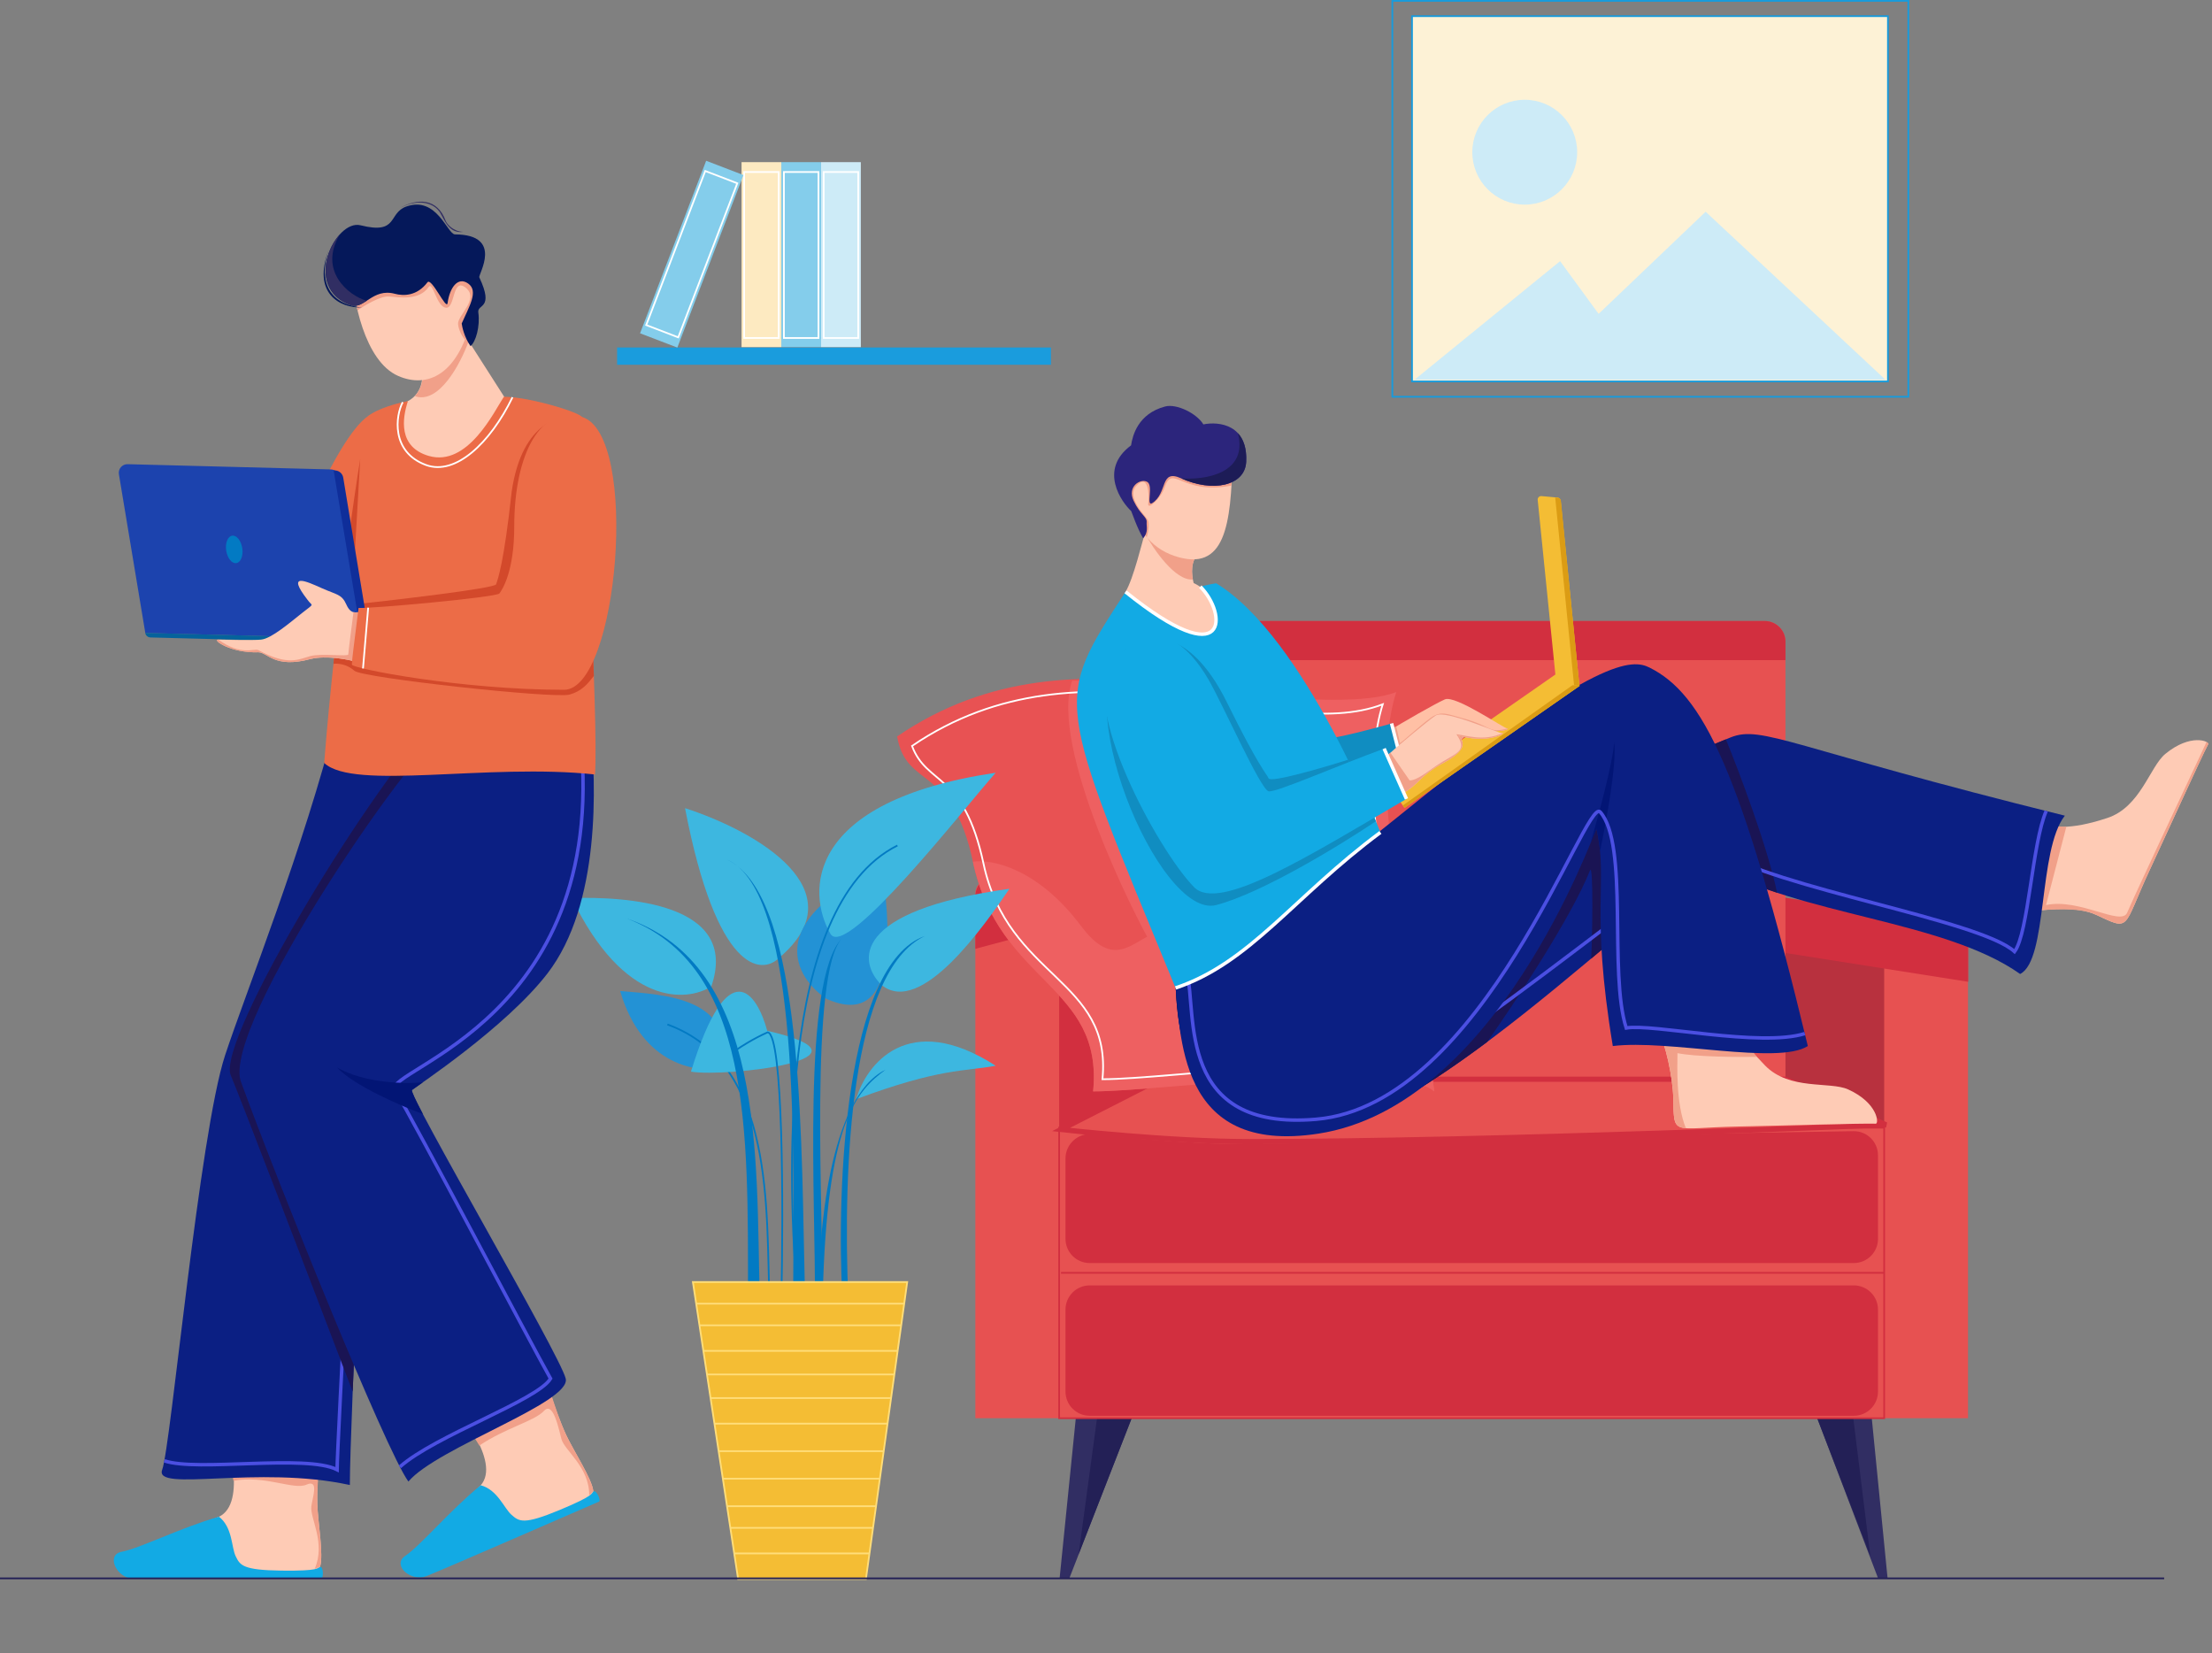 <svg width="273" height="204" viewBox="0 0 273 204" fill="none" xmlns="http://www.w3.org/2000/svg">
<rect x="0" y="0" width="273" height="204" fill="#808080" stroke="none"/>
<path d="M124.634 107.653L161.353 98.816V174.856H122.673V110.142C122.673 108.959 123.484 107.93 124.634 107.653Z" fill="#D22F3F"/>
<path d="M122.295 108.355H130.718V175.011H120.375V110.275C120.375 109.215 121.235 108.355 122.295 108.355Z" fill="#E75151"/>
<path d="M122.358 108.126L167.041 97.782V104.608L120.375 117.089V110.62C120.375 109.429 121.197 108.395 122.358 108.126Z" fill="#D22F3F"/>
<path d="M238.511 114.395L201.913 107.436V174.857H240.593V116.91C240.593 115.681 239.719 114.625 238.511 114.395Z" fill="#B8313E"/>
<path d="M240.965 114.102H232.542V175.011H242.885V116.022C242.885 114.961 242.025 114.102 240.965 114.102Z" fill="#E75151"/>
<path d="M240.751 113.991L196.246 106.976V113.802L242.912 121.157V116.52C242.912 115.26 241.995 114.187 240.751 113.991Z" fill="#D22F3F"/>
<path d="M230.939 174.295H224.002L231.793 194.775H232.962L230.939 174.295Z" fill="#312E63"/>
<path d="M224.002 174.295H228.64L230.828 192.001L224.002 174.295Z" fill="#232056"/>
<path d="M132.845 174.295H139.948L131.971 194.775H130.774L132.845 174.295Z" fill="#312E63"/>
<path d="M139.948 174.295H135.49L133.121 191.788L139.948 174.295Z" fill="#232056"/>
<path d="M130.718 139.155H232.541V175.011H130.718V139.155Z" fill="#E75151" stroke="#D22F3F" stroke-width="0.213"/>
<path d="M130.948 157.072H232.541" stroke="#D22F3F" stroke-width="0.213"/>
<path d="M131.502 152.877V142.963C131.502 141.154 133.091 139.753 134.889 139.955C139.836 140.51 149.291 141.404 157.036 141.153C182.181 140.339 218.181 139.752 228.752 139.59C230.418 139.564 231.778 140.908 231.778 142.574V152.877C231.778 154.526 230.441 155.864 228.791 155.864H134.488C132.839 155.864 131.502 154.526 131.502 152.877Z" fill="#D22F3F"/>
<path d="M134.488 158.622H228.791C230.441 158.622 231.778 159.959 231.778 161.609V171.725C231.778 173.374 230.441 174.711 228.791 174.711H134.488C132.839 174.711 131.502 173.374 131.502 171.725V161.609C131.502 159.959 132.839 158.622 134.488 158.622Z" fill="#D22F3F"/>
<path d="M145.69 76.636H217.799C219.213 76.636 220.359 77.782 220.359 79.196V134.328H143.13V79.196C143.13 77.782 144.276 76.636 145.69 76.636Z" fill="#E75151"/>
<path d="M145.69 76.636H217.799C219.213 76.636 220.359 77.782 220.359 79.196V81.463H143.13V79.196C143.13 77.782 144.276 76.636 145.69 76.636Z" fill="#D22F3F"/>
<path d="M143.13 133.179H220.359L232.771 138.81C232.771 138.81 183.784 140.879 154.163 140.879C144.379 140.879 130.948 139.385 130.948 139.385L143.13 133.179Z" fill="#E75151" stroke="#D22F3F" stroke-width="0.64"/>
<path d="M120.074 106.339C117.494 94.229 111.842 97.422 110.721 90.88C133.399 75.367 158.196 90.88 172.321 85.405C168.128 98.609 176.044 126.306 177.012 134.68C172.174 130.493 143.617 134.68 134.91 134.68C136.2 121.475 123.299 121.475 120.074 106.339Z" fill="#E85253"/>
<path d="M134.91 134.68C136.2 121.475 123.299 121.475 120.074 106.339C122.273 105.983 128.016 107.067 133.399 114.244C140.128 123.216 141.624 108.014 150.097 118.979C156.875 127.751 168.054 118.148 172.797 112.25C174.368 121.722 176.535 130.551 177.012 134.68C172.174 130.493 143.617 134.68 134.91 134.68Z" fill="#EE6061"/>
<path d="M172.321 85.405C168.128 98.609 176.044 126.306 177.012 134.679C174.336 132.363 164.401 132.61 154.583 133.292C146.891 124.592 144.484 120.538 142.127 116.568L142.095 116.515C140.201 113.325 129.454 92.151 132.327 83.991C143.36 83.991 165.152 88.183 172.321 85.405Z" fill="#EE6061"/>
<path d="M121.38 106.569C118.947 95.199 114.399 96.978 112.56 92.054C133.948 77.488 157.334 92.054 170.654 86.913C166.7 99.311 174.166 125.317 175.079 133.179C170.516 129.248 144.274 133.179 136.062 133.179C137.278 120.781 124.422 120.781 121.38 106.569Z" stroke="white" stroke-width="0.213"/>
<path d="M89.4 131.759C86.246 132.487 79.257 131.614 76.539 122.295C82.12 122.78 90.614 123.023 89.4 131.759Z" fill="#2392D5"/>
<path d="M94.983 160.636C94.498 149.474 95.76 131.274 82.365 126.421" stroke="#027AC3" stroke-width="0.213"/>
<path d="M94.691 127.201C93.431 122.552 89.873 117.306 85.277 132.244C89.645 132.972 109.686 130.651 94.691 127.201Z" fill="#3DB7E0"/>
<path d="M87.789 121.732C84.737 123.673 77.018 124.209 70.564 110.822C77.131 110.633 91.355 111.363 87.789 121.732Z" fill="#3DB7E0"/>
<path d="M96.193 118.171C93.928 120.435 88.428 119.918 84.545 99.728C93.524 102.64 105.9 109.92 96.193 118.171Z" fill="#3DB7E0"/>
<path d="M102.018 123.266C98.135 120.678 94.058 113.802 108.813 107.008C109.784 113.074 111.238 127.392 102.018 123.266Z" fill="#2392D5"/>
<path d="M102.503 115.258C99.511 110.081 99.397 98.854 122.887 95.359C119.005 99.727 104.444 118.413 102.503 115.258Z" fill="#3DB7E0"/>
<path d="M108.814 121.567C105.902 118.736 104.98 112.394 124.587 109.677C121.432 114.287 113.667 125.45 108.814 121.567Z" fill="#3DB7E0"/>
<path d="M105.66 135.642C106.874 131.435 112.018 124.527 122.89 131.516C119.007 132.244 116.095 131.759 105.66 135.642Z" fill="#3DB7E0"/>
<path d="M96.438 160.151C96.68 149.312 96.68 127.585 94.739 127.391C92.992 128.167 91.423 129.17 90.856 129.575" stroke="#027AC3" stroke-width="0.213"/>
<path d="M98.381 159.909C97.33 146.724 95.711 111.861 110.758 104.338" stroke="#027AC3" stroke-width="0.213"/>
<path d="M114.152 115.501C104.252 118.995 103.232 146.724 103.96 160.151H104.688C104.032 144.135 104.931 119.869 114.152 115.501Z" fill="#027AC3"/>
<path d="M109.303 132.001C102.263 135.399 100.971 152.79 101.052 160.151H101.537C102.022 138.553 105.661 134.671 109.303 132.001Z" fill="#027AC3"/>
<path d="M77.268 113.317C92.799 119.141 92.313 139.525 92.313 160.151H93.769C93.284 142.679 94.497 119.141 77.268 113.317Z" fill="#027AC3"/>
<path d="M97.894 159.665C97.894 144.28 98.851 113.468 91.058 106.911C90.612 106.554 90.141 106.26 89.644 106.036C90.145 106.245 90.615 106.539 91.058 106.911C99.303 113.532 98.89 142.168 99.35 159.665H97.894Z" fill="#027AC3"/>
<path d="M103.96 115.743C98.865 120.839 100.725 148.989 100.563 160.637H101.534C101.615 150.606 99.836 119.869 103.96 115.743Z" fill="#027AC3"/>
<path d="M111.966 158.209H85.516L91.097 194.852H106.87L111.966 158.209Z" fill="#F4BD34"/>
<path d="M85.922 160.879L85.516 158.209H111.966L111.595 160.879M85.922 160.879H111.595M85.922 160.879L86.329 163.548M111.595 160.879L111.224 163.548M86.329 163.548H111.224M86.329 163.548L86.809 166.703M111.224 163.548L110.785 166.703M86.809 166.703H110.785M86.809 166.703L87.253 169.615M110.785 166.703L110.38 169.615M87.253 169.615H110.38M87.253 169.615L87.696 172.527M110.38 169.615L109.975 172.527M87.696 172.527H109.975M87.696 172.527L88.177 175.681M109.975 172.527L109.536 175.681M88.177 175.681H109.536M88.177 175.681L88.694 179.079M109.536 175.681L109.064 179.079M88.694 179.079H109.064M88.694 179.079L89.212 182.476M109.064 179.079L108.591 182.476M89.212 182.476H108.591M89.212 182.476L89.729 185.873M108.591 182.476L108.119 185.873M89.729 185.873H108.119M89.729 185.873L90.136 188.543M108.119 185.873L107.748 188.543M90.136 188.543H107.748M90.136 188.543L90.616 191.697M107.748 188.543L107.309 191.697M90.616 191.697L91.097 194.852H106.87L107.309 191.697M90.616 191.697H107.309" stroke="#FFDD79" stroke-width="0.213"/>
<path d="M258.699 112.893C256.403 111.826 252.999 112.198 251.373 112.403L250.213 101.713C253.583 102.037 255.277 102.513 260.065 100.948C264.18 99.603 265.332 94.602 267.234 93.037C270.349 90.473 272.701 91.472 272.532 91.835C271.639 93.526 268.007 101.564 265.301 107.383C261.916 114.662 263.026 114.906 258.699 112.893Z" fill="#FECBB5"/>
<path d="M258.699 112.894C256.404 111.826 252.775 112.354 251.252 112.313L250.214 101.713C251.58 101.845 253.888 101.997 255.021 102.032L252.515 111.687C256.653 110.802 261.813 114.354 262.536 112.619C263.26 110.885 269.365 97.86 272.328 91.564C272.494 91.657 272.567 91.76 272.532 91.835C271.64 93.527 268.008 101.565 265.302 107.383C261.917 114.662 263.026 114.906 258.699 112.894Z" fill="#F1A089"/>
<path d="M206.511 135.516C206.459 132.985 205.535 128.612 204.635 127.242L214.083 124.869C215.275 128.037 214.325 127.874 217.838 131.485C220.857 134.588 225.855 133.42 228.097 134.439C231.771 136.108 231.909 138.659 231.508 138.667C229.597 138.61 220.781 138.887 214.365 139.019C206.339 139.184 206.608 140.287 206.511 135.516Z" fill="#FECBB5"/>
<path d="M206.511 135.516C206.459 132.985 205.535 128.612 204.635 127.242L214.083 124.869C215.143 127.689 214.508 127.87 216.832 130.421C214.483 130.459 209.235 130.421 207.029 129.961C207.029 131.485 206.799 136.075 208.063 139.224C206.499 139.095 206.568 138.321 206.511 135.516Z" fill="#F1A089"/>
<path d="M213.579 91.002C206.23 93.959 161.859 113.08 145.084 120.422C145.084 130.88 148.876 141.885 162.437 139.845C178.642 137.407 208.347 105.732 211.74 106.862C221.968 112.952 239.896 113.527 249.32 120.193C252.768 118.469 251.504 104.908 254.837 100.656C220.934 92.266 217.486 89.429 213.579 91.002Z" fill="#0B1F83"/>
<path d="M145.084 120.423C145.084 130.881 148.876 141.885 162.437 139.845C168.326 138.959 175.997 134.213 183.541 128.582C186.811 123.947 193.927 113.229 196.225 107.436C196.685 106.287 196.519 116.41 196.372 118.301C204.187 111.754 210.308 106.385 211.74 106.862C213.961 108.184 216.544 109.247 219.325 110.168C218.13 104.446 214.613 95.162 213.004 91.235C204.173 94.846 161.467 113.252 145.084 120.423Z" fill="#1A1454"/>
<path d="M252.538 100.084C250.814 103.988 250.355 115.136 248.631 117.434C244.379 113.527 219.095 109.62 211.97 104.908C210.315 103.813 173.24 135.593 162.437 138.006C151.635 140.419 147.038 132.232 146.693 119.719" stroke="#4B4FE2" stroke-width="0.427"/>
<path d="M162.729 139.892C145.165 142.605 145.773 127.548 144.969 120.767C148.534 118.695 158.788 111.917 173.7 99.851C197.202 80.835 201.512 81.348 203.581 82.381C210.132 85.65 214.843 94.794 223.118 129.086C219.44 131.455 205.879 128.237 199.048 129.086C196.226 112.033 198.524 108.815 197.03 102.264C196.467 103.395 184.684 136.501 162.729 139.892Z" fill="#0B1F83"/>
<path d="M197.03 102.265C196.959 102.408 196.708 103.062 196.28 104.103C197.22 100.886 199.121 93.875 199.213 91.577C199.581 94.151 198.207 101.613 197.474 105.023C197.391 104.14 197.252 103.239 197.03 102.265Z" fill="#021575"/>
<path d="M222.745 127.548C217.257 129.272 203.925 126.284 200.707 126.858C198.524 120.078 201.052 104.218 197.489 100.196C195.712 98.19 183.124 136.349 162.437 138.121C145.199 139.597 147.727 125.249 146.488 119.848" stroke="#4B4FE2" stroke-width="0.427"/>
<rect x="171.705" y="97.344" width="26.354" height="2.864" transform="rotate(-34.854 171.705 97.344)" fill="#F4BD34"/>
<path d="M173.343 99.695L194.969 84.634L194.636 84.155L173.135 99.397L173.343 99.695Z" fill="#DB9C14"/>
<path d="M192.229 61.399C192.432 61.417 192.594 61.577 192.615 61.781L194.928 84.625L192.076 84.368L189.779 61.688C189.752 61.421 189.975 61.196 190.242 61.22L192.229 61.399Z" fill="#F4BD34"/>
<path d="M194.928 84.624L192.645 61.807C192.624 61.604 192.462 61.443 192.259 61.425L191.938 61.396L194.269 84.565L194.928 84.624Z" fill="#DB9C14"/>
<path d="M178.326 86.305C177.29 86.749 173.032 89.174 171.22 90.314C171.26 91.346 171.89 94.17 172.512 95.07C174.852 94.339 174.879 93.316 178.287 92.207C181.696 91.097 181.132 89.897 180.605 89.215C184.067 90.922 186.538 89.964 186.035 89.9C185.532 89.837 179.622 85.75 178.326 86.305Z" fill="#FFC0A5"/>
<path d="M180.606 89.215C184.068 90.923 186.538 89.964 186.035 89.901C183.596 90.545 184.274 89.623 180.366 88.588C178.63 88.128 177.86 87.668 176.573 88.588C175.146 89.608 173.355 91.346 172.781 91.691L172.321 89.623C172.024 89.802 171.45 90.17 171.22 90.314C171.26 91.346 171.891 94.17 172.513 95.07C174.852 94.339 174.879 93.316 178.288 92.207C181.696 91.098 181.133 89.898 180.606 89.215Z" fill="#F1A089"/>
<path d="M160.586 90.555C159.924 89.568 152.243 78.709 149.515 74.837L163.542 102.685L173.239 95.139L171.745 89.278C162.347 91.902 161.248 91.541 160.586 90.555Z" fill="#108DC1"/>
<path d="M171.745 89.278L173.239 95.139" stroke="white" stroke-width="0.427"/>
<path d="M141.301 65.812L148.088 68.186C146.863 69.104 147.046 70.913 147.321 71.956C150.773 73.498 151.443 78.764 148.984 78.824C146.525 78.883 140.652 77.481 138.91 73.037C139.915 71.36 140.998 66.71 141.301 65.812Z" fill="#FECBB5"/>
<path d="M141.3 65.812L148.087 68.186C147.022 68.984 147.022 70.456 147.22 71.511C145.052 71.707 142.37 67.793 141.3 65.812Z" fill="#F1A089"/>
<path d="M144.959 68.606C151.247 70.709 151.928 64.731 152.121 56.485L140.991 54.736C138.339 58.069 138.67 66.504 144.959 68.606Z" fill="#FECBB5"/>
<path d="M152.121 56.485L140.991 54.736C138.948 57.304 138.675 62.901 141.534 66.296C141.688 65.775 141.926 64.615 141.647 64.145C141.298 63.557 138.97 61.355 140.25 59.95C141.53 58.544 141.893 60.391 141.713 62.186C141.632 62.984 143.275 61.483 143.714 60.202C144.764 57.139 145.707 61.133 151.99 59.92C152.054 58.835 152.092 57.684 152.121 56.485Z" fill="#F1A089"/>
<path d="M153.801 56.984C154.019 52.421 150.475 51.971 148.518 52.371C147.694 51.012 145.218 49.788 143.797 50.163C140.44 51.048 139.772 53.772 139.595 54.959C135.505 57.988 138.486 62.043 139.611 63.067C139.724 63.308 140.319 65.117 141.085 66.429C141.759 65.669 141.475 64.971 141.517 64.436C141.57 63.767 140.72 63.524 139.905 61.793C139.09 60.062 140.715 59.021 141.561 59.451C142.406 59.88 141.415 62.461 142.168 62.107C144.169 60.889 143.088 57.812 145.775 59.029C149.632 60.776 153.658 59.993 153.801 56.984Z" fill="#2C257C"/>
<path d="M145.776 59.03C149.632 60.776 153.658 59.994 153.802 56.984C153.882 55.302 153.451 54.179 152.777 53.451C154.079 58.467 148.652 59.26 145.776 59.03Z" fill="#1D1C57"/>
<path d="M177.19 88.301C176.248 88.921 172.486 92.062 170.904 93.504C171.126 94.512 172.246 97.18 173.017 97.956C175.191 96.823 175.036 95.811 178.195 94.117C181.354 92.422 180.587 91.341 179.948 90.762C183.657 91.831 185.919 90.45 185.413 90.477C184.907 90.503 178.367 87.526 177.19 88.301Z" fill="#FECBB5"/>
<path d="M179.948 90.762C183.657 91.83 185.919 90.45 185.413 90.476C183.127 91.541 180.854 90.725 179.748 90.607C181.065 92.529 179.98 92.834 178.144 93.931C176.454 94.941 175.043 96.296 173.973 96.304L171.601 92.882C171.341 93.11 171.106 93.32 170.905 93.503C171.127 94.511 172.247 97.18 173.018 97.955C175.191 96.822 175.037 95.81 178.196 94.116C181.354 92.421 180.588 91.34 179.948 90.762Z" fill="#F1A089"/>
<path d="M145.083 121.917C130.196 85.792 130.014 86.731 138.909 73.037C151.823 83.435 151.435 75.662 148.138 72.398C149.106 72.126 150.091 71.977 150.091 71.977C161.054 78.637 170.367 102.724 170.367 102.724C159.679 110.654 154.255 118.869 145.083 121.917Z" fill="#12AAE4"/>
<path d="M145.083 121.916C154.255 118.869 159.679 110.654 170.367 102.724" stroke="white" stroke-width="0.427"/>
<path d="M151.405 86.635C146.716 77.165 141.406 78.245 139.338 79.854C131.178 85.026 143.015 113.527 150.091 111.688C155.753 110.217 165.595 104.18 169.809 101.345C169.159 99.779 167.965 97.015 166.358 93.76C163.213 94.756 156.852 96.61 156.576 96.058C156.231 95.369 155.312 94.564 151.405 86.635Z" fill="#108DC1"/>
<path d="M138.909 73.037C151.823 83.435 151.435 75.662 148.138 72.398" stroke="white" stroke-width="0.427"/>
<path d="M137.216 81.843C142.526 75.292 146.797 79.827 149.135 83.836C150.903 86.867 155.609 97.539 156.59 97.656C157.57 97.773 164.867 94.564 170.825 92.381L173.584 98.587C161.493 105.634 150.456 112.635 147.369 109.479C142.849 104.857 133.224 87.016 137.216 81.843Z" fill="#12AAE4"/>
<path d="M173.584 98.587L170.825 92.381" stroke="white" stroke-width="0.427"/>
<path d="M26.6 187.332C30.733 186.143 27.957 177.226 27.957 177.226L39.783 177.224C39.783 177.224 39.064 181.54 39.163 185.6C39.217 187.812 39.968 191.899 39.494 193.351C38.352 196.346 23.787 193.768 26.6 187.332Z" fill="#FECBB5"/>
<path d="M39.783 177.224C39.783 177.224 39.071 182.758 39.163 185.6C39.234 187.812 39.968 191.899 39.494 193.351C39.283 193.444 39.061 193.53 38.831 193.609C40.248 190.402 38.226 187.367 38.43 185.86C38.582 184.732 39.397 182.511 37.824 183.211C36.25 183.911 32.71 182.009 28.809 182.734C28.636 181.686 28.12 177.652 28.12 177.652L39.783 177.224Z" fill="#F1A089"/>
<path d="M14.921 191.515C17.231 191.099 22.2 188.547 27.023 187.165C28.725 188.5 28.544 190.923 29.086 192.042C29.628 193.16 29.955 193.76 34.756 193.819C39.558 193.878 39.108 193.468 39.513 193.372C39.919 193.276 39.951 194.792 39.648 194.789C39.344 194.785 18.519 194.895 16.448 194.819C14.376 194.743 13.096 191.947 14.921 191.515Z" fill="#12AAE4"/>
<path d="M59.003 183.606C62.33 180.881 56.258 173.786 56.258 173.786L67.121 169.112C67.121 169.112 68.165 173.361 69.86 177.051C70.784 179.062 73.088 182.52 73.227 184.041C73.361 187.243 58.962 190.629 59.003 183.606Z" fill="#FECBB5"/>
<path d="M67.121 169.113C67.121 169.113 68.653 174.477 69.86 177.051C70.8 179.056 73.088 182.52 73.227 184.041C73.069 184.21 72.9 184.377 72.719 184.54C72.753 181.034 69.698 179.045 69.289 177.58C68.984 176.484 68.305 172.842 67.136 174.107C65.967 175.372 62.455 176.177 59.158 178.384C58.586 177.49 56.575 174.113 56.575 174.113L67.121 169.113Z" fill="#F1A089"/>
<path d="M49.927 192.063C51.885 190.768 55.441 186.461 59.325 183.286C61.416 183.839 62.207 186.137 63.148 186.95C64.088 187.764 64.624 188.185 69.058 186.342C73.493 184.5 72.917 184.301 73.252 184.052C73.587 183.804 74.215 185.184 73.935 185.301C73.655 185.417 54.568 193.746 52.634 194.495C50.701 195.243 48.421 193.181 49.927 192.063Z" fill="#12AAE4"/>
<path d="M50.347 49.494C52.327 48.462 52.326 46.048 51.855 45.149L56.567 40.107L62.294 49.067C61.508 51.725 59.065 57.204 54.918 57.58C49.735 58.049 47.873 50.784 50.347 49.494Z" fill="#FECBB5"/>
<path d="M51.855 45.149L56.567 40.107L57.831 42.134C56.865 44.823 54.187 49.939 51.2 48.888C52.374 47.574 52.291 45.981 51.855 45.149Z" fill="#F1A089"/>
<path d="M49.14 46.392C44.987 44.574 43.503 36.842 43.424 33.206C49.475 30.928 60.057 30.568 58.396 38.48C56.734 46.392 52.7 47.95 49.14 46.392Z" fill="#FECBB5"/>
<path d="M43.424 33.206C49.475 30.928 60.057 30.568 58.396 38.48C58.119 39.798 57.776 40.94 57.381 41.92C57.134 41.636 56.619 40.854 56.534 40C56.427 38.934 59.2 36.907 57.494 35.52C55.787 34.133 56.214 38.08 55.041 37.974C53.867 37.867 53.44 34.667 52.907 35.414C51.734 37.12 49.28 36.694 48 36.587C46.976 36.502 44.989 37.689 44.123 38.294C43.665 36.377 43.452 34.523 43.424 33.206Z" fill="#F1A089"/>
<path d="M27.787 130.202C30.345 122.446 37.539 104.504 41.519 88.65L58.571 87.467C52.847 104.885 46.497 125.355 46.023 126.3C45.431 127.483 43.176 176.043 43.176 183.255C31.808 180.772 18.953 184.2 20.019 181.363C21.085 178.526 24.59 139.896 27.787 130.202Z" fill="#0B1F83"/>
<path d="M20.277 180.268C24.32 181.655 37.76 179.415 41.6 181.363C41.6 178.988 44.267 128.44 44.48 126.301C44.651 124.589 52.872 99.773 56.961 87.579" stroke="#4B4FE2" stroke-width="0.427"/>
<path d="M58.571 87.467C52.847 104.885 46.497 125.355 46.023 126.3C45.577 127.191 44.186 155.005 43.528 171.735C39.01 159.894 29.675 135.51 28.48 132.694C26.671 128.428 46.08 96.2 54.827 87.727L58.571 87.467Z" fill="#1A1454"/>
<path d="M67.56 120.135C74.144 111.597 73.593 96.795 72.883 89.686C68.033 88.778 59.821 87.625 56.32 88.857C51.943 90.397 27.043 126.928 29.764 133.562C34.259 145.884 47.566 178.918 50.404 182.828C53.914 178.651 70.529 173.084 69.819 170.123C69.11 167.161 50.253 134.984 50.844 134.51C51.436 134.036 62.432 126.785 67.56 120.135Z" fill="#0B1F83"/>
<path d="M49.353 181.015C53.654 177.175 66.347 172.801 67.947 170.123C65.494 165.761 50.987 138.139 48.747 134.51C47.147 131.948 76.054 125.743 71.467 89.432" stroke="#4B4FE2" stroke-width="0.427"/>
<path d="M50.845 134.51C50.956 134.42 51.441 134.088 52.189 133.562C50.081 133.771 45.014 133.697 41.6 131.734C43.648 133.955 49.513 136.489 52.189 137.478C51.259 135.702 50.738 134.595 50.845 134.51Z" fill="#021575"/>
<path d="M33.184 78.365C35.571 67.566 42.56 51.84 46.187 50.987L44.526 78.721C42.695 78.602 37.1 78.365 33.184 78.365Z" fill="#EC6C47"/>
<path d="M45.414 51.371C46.544 50.421 49.167 49.7 50.344 49.503C49.638 51.641 49.136 55.154 52.903 56.258C57.729 57.671 61.01 50.742 62.187 48.96C65.288 48.96 71.879 50.952 71.879 51.546C71.879 53.921 73.904 89.279 73.433 95.574C60.249 94.149 43.627 97.601 40.01 94.149C41.4 76.414 44.354 56.004 45.414 51.371Z" fill="#EC6C47"/>
<path d="M49.707 49.63C48.818 51.256 48.214 55.787 52.587 57.387C56.199 58.708 60.48 54.72 63.254 49.021" stroke="white" stroke-width="0.213"/>
<path d="M43.094 80.427L44.457 56.64C43.551 62.266 42.339 71.072 41.315 80.427H43.094Z" fill="#D3492B"/>
<path d="M63.147 60.694C64.427 51.819 69.502 50.897 71.879 51.545C71.879 53.194 72.855 70.733 73.294 83.414L73.271 83.443C72.519 84.392 71.803 85.297 70.294 85.714C68.374 86.244 44.708 83.659 43.734 82.774C42.795 81.921 41.622 81.849 41.153 81.921C41.412 79.496 41.684 77.099 41.963 74.774C48.313 74.098 61.056 72.619 61.227 72.107C61.441 71.467 62.187 69.547 63.147 60.694Z" fill="#D3492B"/>
<path d="M42.188 77.788L59.008 78.222C59.361 78.231 59.64 78.525 59.631 78.878L59.626 79.086C59.616 79.439 59.322 79.719 58.969 79.709L42.15 79.276L42.188 77.788Z" fill="#1C43AE"/>
<path d="M42.192 78.733L59.652 79.183C59.643 79.509 59.372 79.766 59.047 79.758L42.177 79.323L42.192 78.733Z" fill="#05629C"/>
<path d="M42.216 77.788L59.203 78.226C59.464 78.233 59.67 78.45 59.663 78.71L42.204 78.26L42.216 77.788Z" fill="#0F2E9A"/>
<path d="M14.675 58.523C14.565 57.862 15.085 57.265 15.754 57.282L40.839 57.929C41.35 57.942 41.78 58.316 41.864 58.82L44.977 77.542C45.087 78.204 44.567 78.801 43.897 78.784L17.933 78.114L14.675 58.523Z" fill="#1C43AE"/>
<path d="M18.567 78.664L45.36 79.358C45.531 79.362 45.663 79.21 45.635 79.041C45.614 78.913 45.504 78.818 45.374 78.814L17.922 78.103C17.975 78.421 18.245 78.656 18.567 78.664Z" fill="#05629C"/>
<path d="M45.564 78.346L42.362 58.943C42.279 58.438 41.849 58.064 41.337 58.051L41.177 58.047L44.561 78.32L45.564 78.346Z" fill="#0F2E9A"/>
<ellipse cx="28.909" cy="67.797" rx="1.003" ry="1.711" transform="rotate(-8.693 28.909 67.797)" fill="#027AC3"/>
<path d="M42.755 74.618C43.34 75.936 44.043 75.457 44.277 75.577L44.043 81.689C42.951 81.37 40.273 80.85 38.306 81.33C33.857 82.528 33.037 80.491 31.866 80.491C28.47 80.611 26.128 78.933 26.948 78.933C27.767 78.933 30.929 79.053 32.217 78.933C33.505 78.813 35.847 76.776 37.369 75.577C38.891 74.378 38.54 74.858 37.954 74.019C35.261 70.543 37.837 71.742 39.711 72.581C41.584 73.42 42.169 73.3 42.755 74.618Z" fill="#FECBB5"/>
<path d="M31.866 80.491C28.47 80.611 26.128 78.933 26.948 78.933C29.789 80.959 31.254 80.001 31.866 80.214C35.571 82.241 36.907 81.33 38.306 80.961C39.705 80.592 42.987 81.068 42.987 80.748C42.987 80.492 43.414 77.171 43.627 75.543C43.914 75.612 44.157 75.516 44.277 75.577L44.043 81.689C42.951 81.37 40.273 80.851 38.306 81.33C33.857 82.528 33.037 80.491 31.866 80.491Z" fill="#F1A089"/>
<path d="M63.467 64.967C63.467 55.97 66.768 49.844 71.858 51.459C78.96 53.712 76.292 85.121 69.615 85.121C56.828 85.121 43.424 82.487 43.424 82.013C43.424 81.538 43.66 79.76 44.252 75.017C45.673 75.135 61.281 73.709 61.636 73.235C61.991 72.76 63.467 70.545 63.467 64.967Z" fill="#EC6C47"/>
<path d="M45.44 74.991L44.8 82.489" stroke="white" stroke-width="0.213"/>
<path d="M43.305 37.659C37.214 35.521 41.388 27.023 44.493 27.8C49.215 28.983 47.853 26.295 50.154 25.484C53.92 24.156 55.213 28.918 56.154 28.924C62.211 28.961 58.995 33.884 59.156 34.227C61.026 38.21 58.881 37.468 59.032 38.554C59.271 40.276 58.728 42.18 58.07 42.711C57.29 41.59 57.04 40.352 56.98 39.921C57.907 37.815 59.089 35.924 57.789 34.996C56.49 34.068 55.494 35.534 55.241 37.398C55.108 38.38 53.261 34.169 52.751 34.843C51.481 36.523 49.826 36.547 48.731 36.254C45.963 35.514 44.947 38.236 43.305 37.659Z" fill="#05185A"/>
<path d="M45.251 37.12C44.593 37.55 44.006 37.905 43.305 37.659C39.003 36.148 39.773 31.2 41.922 28.969C39.285 33.376 42.964 36.466 45.251 37.12Z" fill="#312E63"/>
<path d="M40.578 30.839C40.664 30.607 40.758 30.384 40.859 30.171C40.756 30.399 40.663 30.622 40.578 30.839C39.564 33.578 39.734 37.453 44.649 37.942C41.89 38.032 38.518 36.139 40.578 30.839Z" fill="#05185A"/>
<path d="M55.012 27.265C53.975 24.403 51.478 24.464 49.359 25.67C51.898 24.332 53.734 25.215 54.347 26.294C54.96 27.372 55.505 28.839 57.156 28.61C56.001 28.59 55.161 27.676 55.012 27.265Z" fill="#312E63"/>
<rect x="174.268" y="1.994" width="58.739" height="45.079" fill="#FDF2D6" stroke="#189BDC" stroke-width="0.213"/>
<rect x="171.841" y="0.107" width="63.682" height="48.854" stroke="#189BDC" stroke-width="0.213"/>
<path d="M192.542 32.226L174.577 46.861H232.699L210.507 26.128L197.297 38.731L192.542 32.226Z" fill="#CDEBF7"/>
<circle cx="188.18" cy="18.782" r="6.47" fill="#CDEBF7"/>
<rect x="76.161" y="42.88" width="53.547" height="2.133" fill="#1A9CDD"/>
<rect x="101.334" y="20.009" width="4.907" height="22.827" fill="#CDEBF7"/>
<rect x="101.654" y="21.227" width="4.267" height="20.48" stroke="white" stroke-width="0.213"/>
<rect x="96.427" y="20.009" width="4.907" height="22.827" fill="#84CDEB"/>
<rect x="96.747" y="21.227" width="4.267" height="20.48" stroke="white" stroke-width="0.213"/>
<rect x="91.521" y="20.009" width="4.907" height="22.827" fill="#FDEAC1"/>
<rect x="91.841" y="21.227" width="4.267" height="20.48" stroke="white" stroke-width="0.213"/>
<rect x="87.152" y="19.84" width="4.929" height="22.798" transform="rotate(20.968 87.152 19.84)" fill="#84CDEB"/>
<rect x="87.04" y="21.101" width="4.235" height="20.362" transform="rotate(20.968 87.04 21.101)" stroke="white" stroke-width="0.213"/>
<path d="M0 194.775H267.095" stroke="#232056" stroke-width="0.213"/>
</svg>
